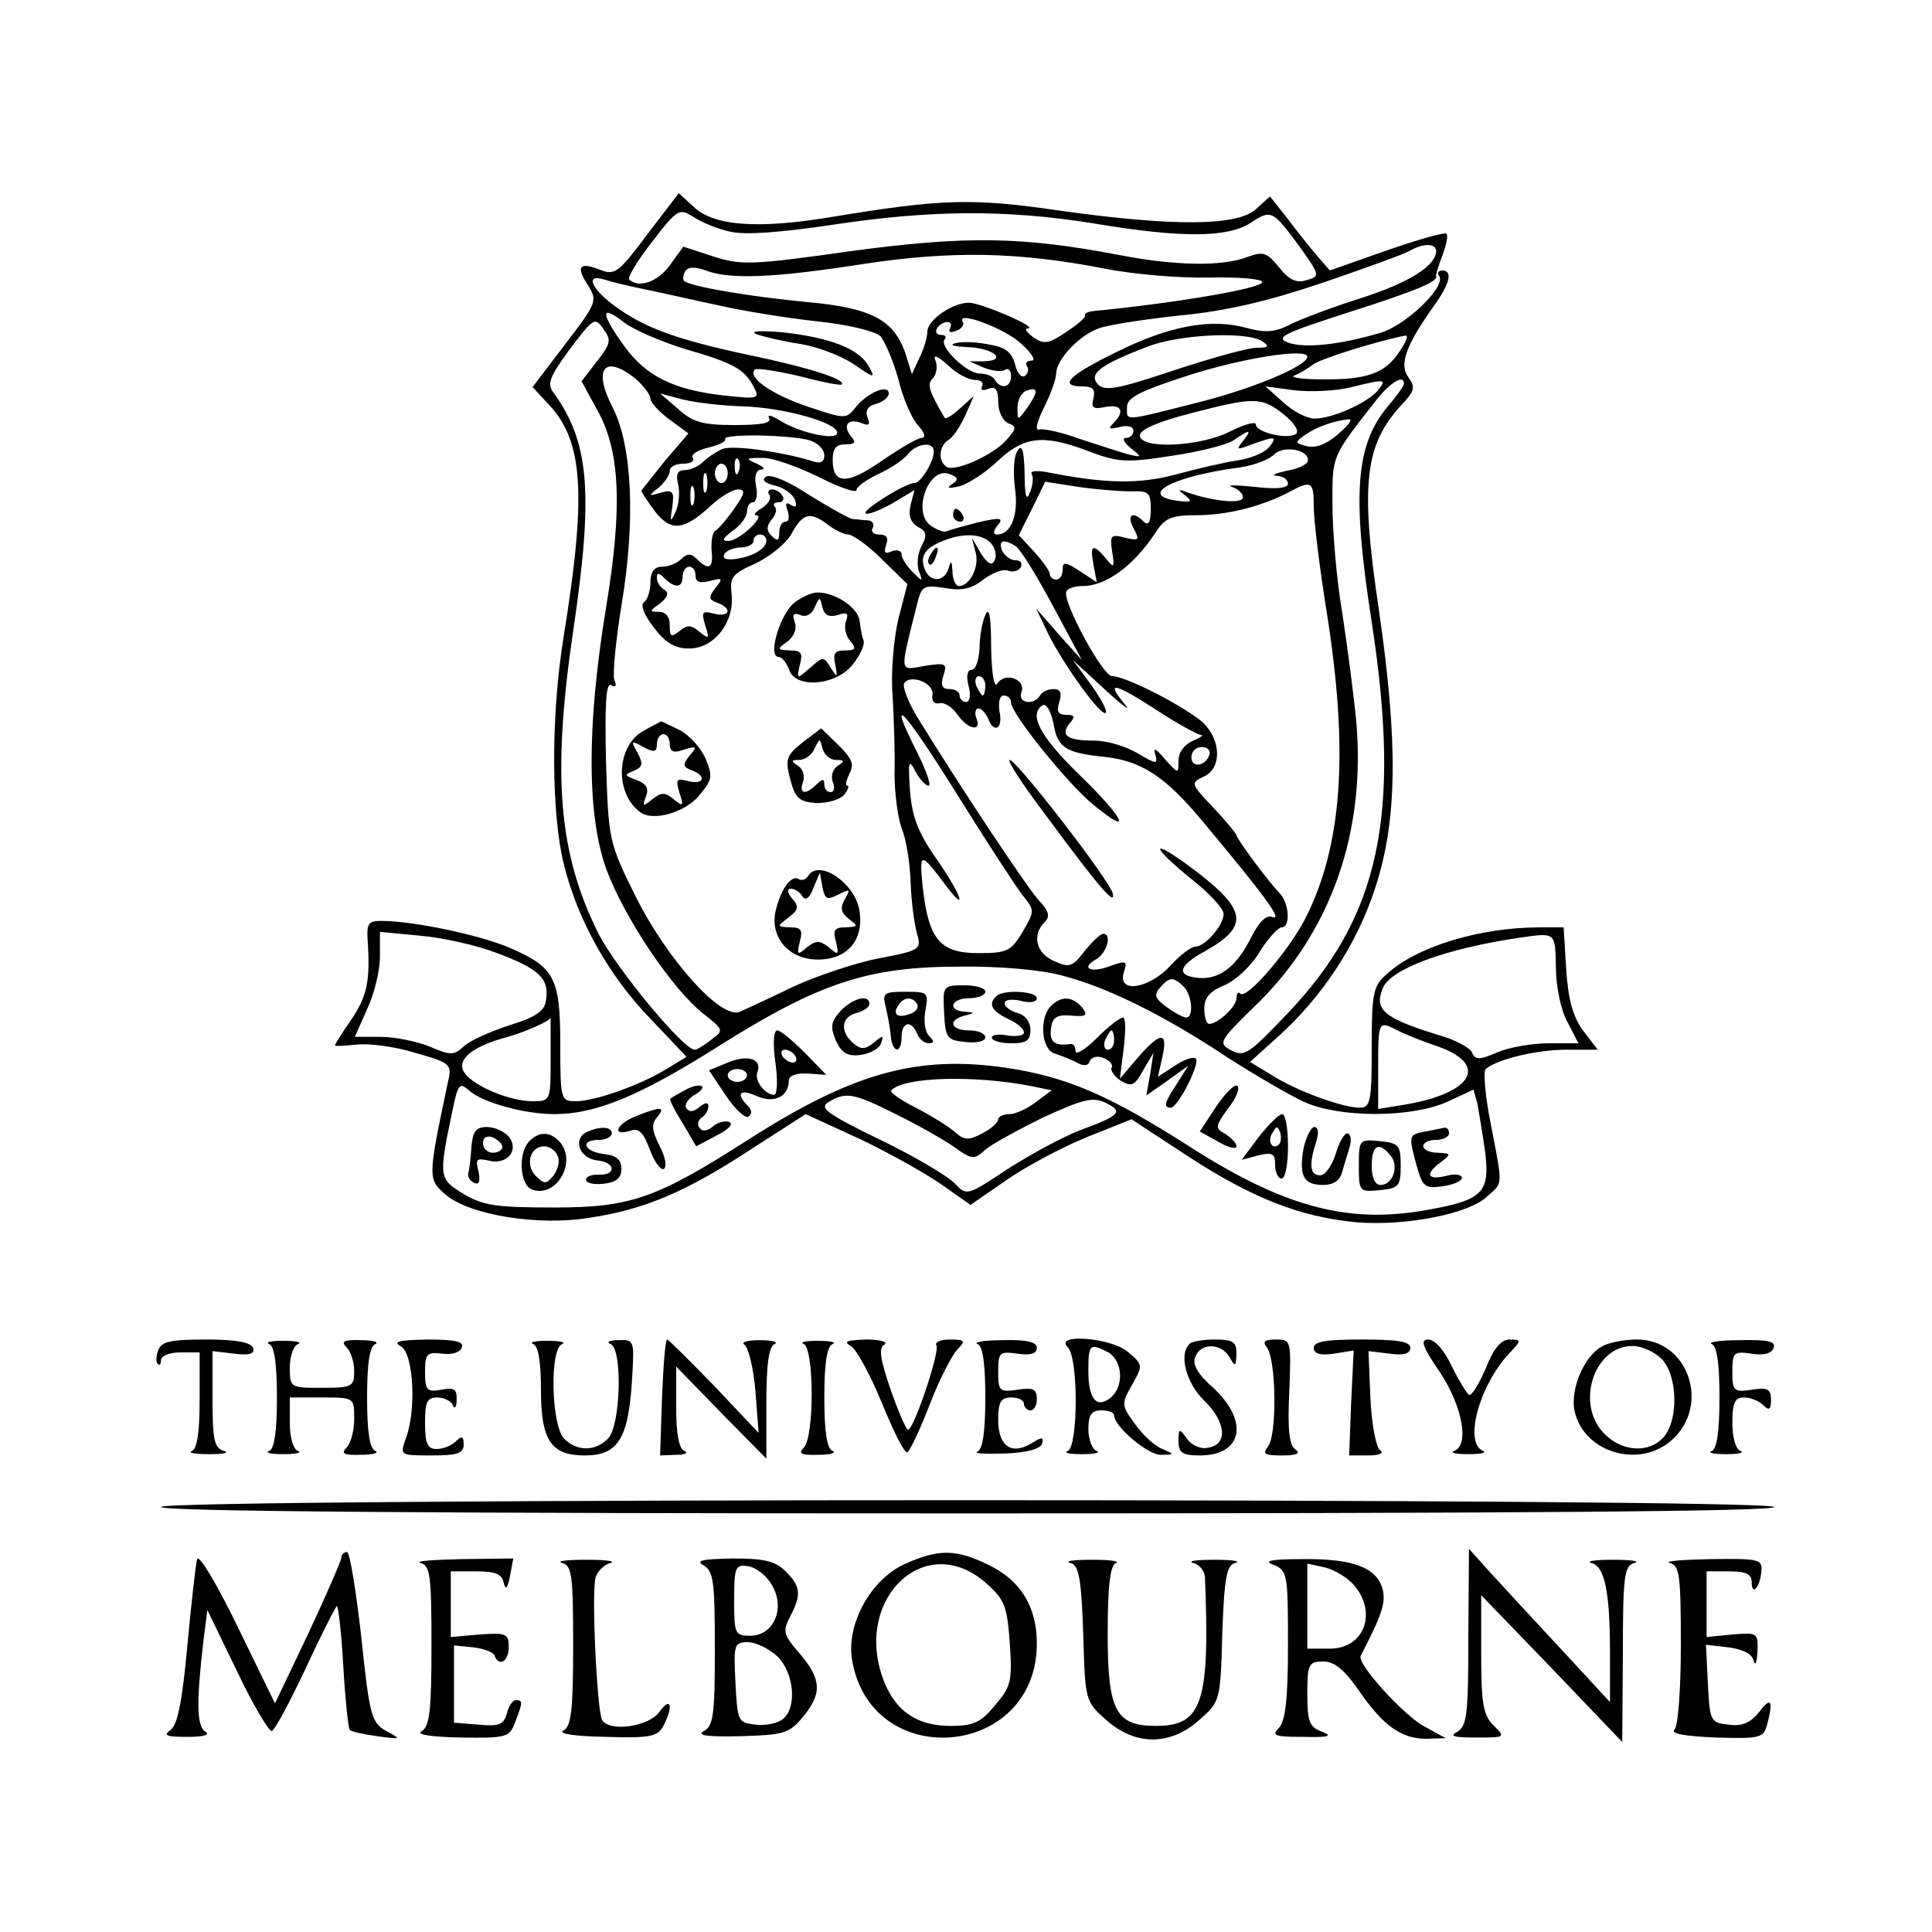 <?xml version="1.0" standalone="no"?>
<!DOCTYPE svg PUBLIC "-//W3C//DTD SVG 20010904//EN"
 "http://www.w3.org/TR/2001/REC-SVG-20010904/DTD/svg10.dtd">
<svg version="1.0" xmlns="http://www.w3.org/2000/svg"
 width="300pt" height="300pt" viewBox="0 0 300 300"
 preserveAspectRatio="xMidYMid meet">
<g transform="translate(0,300) scale(0.1,-0.1)"
fill="#000000" stroke="none">
<path d="M1005 2636 c-44 -59 -50 -64 -73 -55 -33 13 -38 5 -19 -24 15 -24 14
-27 -35 -91 l-51 -67 25 -27 c54 -57 59 -140 23 -362 -20 -124 -19 -275 1
-354 22 -87 70 -172 135 -239 l55 -58 -31 -19 c-41 -25 -111 -50 -141 -50 -23
0 -24 2 -24 88 0 104 -9 120 -78 150 -46 20 -150 42 -200 42 -20 0 -23 -4 -21
-32 4 -62 -1 -85 -26 -122 -14 -20 -25 -38 -25 -39 0 -2 15 -1 34 1 19 2 60
-3 91 -13 54 -15 57 -18 51 -43 -32 -152 -32 -153 -4 -177 37 -32 145 -49 223
-36 87 13 151 41 249 105 l87 56 85 -39 c46 -22 103 -54 127 -71 l44 -31 55
38 c30 21 86 51 125 67 l70 28 87 -57 c101 -66 176 -95 263 -103 76 -6 174 13
202 40 25 22 25 14 6 112 -9 44 -12 83 -8 86 17 15 79 30 125 30 l49 0 -23 30
c-16 22 -23 49 -26 95 l-4 65 -37 0 c-93 0 -192 -30 -238 -73 -21 -18 -23 -30
-23 -114 0 -84 -2 -93 -19 -93 -26 0 -98 26 -137 51 l-33 20 41 37 c71 63 126
147 154 235 34 105 35 224 5 431 -29 194 -22 255 35 317 21 22 22 28 11 43
-15 20 -4 50 41 113 24 34 28 53 11 53 -5 0 -8 -4 -4 -9 10 -17 -53 -77 -92
-88 -65 -19 -117 -24 -143 -15 -20 8 -8 14 91 46 110 35 142 49 139 57 -1 2 4
17 10 33 6 16 9 31 6 33 -2 3 -44 -9 -93 -26 l-88 -31 -20 23 c-11 13 -32 39
-46 58 l-27 34 -22 -20 c-29 -26 -127 -27 -305 -2 -137 20 -184 18 -354 -10
-114 -19 -183 -14 -214 16 l-23 21 -49 -64z m130 4 c23 -5 78 -1 158 11 152
23 269 24 406 2 136 -23 208 -22 243 1 32 21 34 20 76 -37 32 -45 32 -46 11
-52 -16 -5 -27 0 -43 20 -19 23 -24 25 -49 16 -39 -15 -111 -14 -199 3 -152
29 -239 30 -417 6 -155 -22 -171 -22 -214 -8 l-46 15 -21 -29 c-19 -26 -48
-36 -63 -22 -3 3 13 30 36 59 39 51 42 52 64 38 12 -8 38 -19 58 -23z m1095
-30 c0 -23 -44 -50 -120 -74 -44 -14 -94 -33 -109 -41 -22 -11 -37 -12 -66 -4
-55 15 -120 3 -202 -38 -74 -36 -90 -53 -52 -53 16 0 20 -5 17 -18 -4 -15 -1
-18 18 -14 26 5 31 -7 13 -25 -9 -9 -7 -10 10 -6 12 3 21 1 21 -6 0 -6 -5 -11
-12 -11 -6 0 -3 -7 8 -16 18 -14 18 -15 -6 -9 -14 4 -47 15 -75 24 -27 10 -55
16 -62 14 -6 -2 -3 12 8 34 10 20 19 44 19 53 0 21 35 59 66 70 12 5 69 14
125 20 73 7 137 22 223 51 67 23 128 45 136 50 21 12 40 11 40 -1z m-515 -27
c44 -9 117 -15 163 -14 45 1 82 -2 82 -7 0 -10 -138 -33 -262 -45 -9 -1 -15
-4 -13 -7 1 -3 -12 -14 -30 -26 -27 -18 -34 -19 -50 -8 -11 8 -15 14 -9 14 18
1 -71 39 -91 40 -26 0 -65 -27 -65 -45 0 -8 -5 -26 -12 -40 l-12 -26 -10 32
c-18 53 -54 71 -153 80 -85 8 -182 24 -191 33 -2 3 -1 9 2 15 5 7 15 7 32 1
37 -14 103 -12 244 10 138 21 240 19 375 -7z m-715 -32 c25 -5 77 -17 115 -25
39 -9 108 -20 154 -25 48 -5 89 -15 98 -23 7 -8 20 -38 28 -67 7 -29 21 -62
31 -72 10 -11 12 -19 5 -19 -6 0 -33 -16 -61 -35 -54 -38 -77 -38 -77 1 0 17
5 24 19 24 16 0 18 3 9 13 -13 17 -4 28 17 20 11 -5 14 -2 9 9 -4 11 1 18 14
21 10 3 19 10 19 16 0 15 -32 2 -51 -21 -15 -19 -16 -19 -73 0 -57 19 -96 46
-84 58 4 3 34 -2 69 -10 34 -9 64 -15 66 -13 7 8 -53 27 -150 47 -111 24 -158
42 -204 76 -36 27 -44 49 -15 40 9 -3 37 -10 62 -15z m64 -93 c76 -22 92 -31
107 -60 9 -17 6 -18 -48 -12 -78 9 -120 30 -154 77 -36 50 -37 65 -2 38 14
-12 58 -31 97 -43z m-137 -19 l-24 -31 24 -44 c36 -63 40 -151 14 -308 -30
-183 -30 -322 1 -407 28 -75 102 -185 150 -223 32 -25 32 -26 13 -40 -11 -9
-23 -16 -26 -16 -17 -1 -121 125 -149 179 -63 125 -73 247 -40 471 32 216 25
294 -31 371 -10 13 -5 25 26 67 37 49 39 50 52 31 13 -17 11 -23 -10 -50z
m659 27 c16 -14 23 -26 16 -26 -7 0 -11 -4 -7 -9 3 -5 1 -12 -4 -15 -5 -3 -12
5 -15 19 -5 18 -15 26 -40 30 -19 4 -42 5 -53 2 -10 -3 -1 -5 19 -6 40 -1 64
-21 26 -22 l-23 0 23 -10 c13 -5 28 -7 33 -3 5 3 9 -2 9 -10 0 -18 -16 -21
-25 -6 -3 6 -14 10 -24 10 -20 0 -64 43 -54 53 3 4 1 7 -6 7 -7 0 -9 5 -6 10
3 6 11 10 16 10 6 0 7 -4 4 -10 -3 -6 1 -7 9 -4 9 3 14 10 11 14 -12 19 66
-10 91 -34z m374 4 c12 -8 10 -10 -9 -10 -13 0 -70 -16 -128 -35 -87 -29 -107
-33 -118 -22 -15 16 2 30 75 58 49 20 156 25 180 9z m213 -16 c-22 -34 -51
-44 -121 -43 -31 0 -50 3 -42 6 8 3 21 11 29 17 11 9 105 38 144 45 4 0 0 -11
-10 -25z m-659 -44 c9 0 14 -4 11 -10 -3 -6 1 -7 9 -4 12 5 16 -1 16 -20 0
-15 7 -29 15 -33 14 -5 14 -8 -2 -26 -21 -24 -80 -50 -93 -42 -14 9 -12 33 3
42 7 4 18 21 26 38 l13 30 -21 -19 c-12 -11 -22 -17 -24 -15 -24 41 -28 52
-19 61 6 6 8 18 5 27 -5 11 1 10 19 -6 13 -13 32 -23 42 -23z m516 36 c0 -14
-85 -50 -170 -71 -118 -30 -110 -29 -110 -7 0 15 21 25 98 50 82 26 182 42
182 28z m-1042 -35 c12 -11 22 -24 22 -30 0 -6 13 -20 29 -32 l30 -22 -36 -42
c-19 -24 -36 -45 -37 -47 0 -2 9 -16 21 -32 25 -32 45 -30 87 9 15 14 34 25
42 25 12 0 11 -6 -6 -30 -11 -16 -25 -32 -29 -34 -5 -3 -7 -17 -6 -31 3 -27
-4 -32 -23 -13 -9 9 -15 9 -24 0 -7 -7 -20 -12 -30 -12 -12 0 -18 -8 -18 -24
0 -14 -5 -28 -10 -31 -6 -4 0 -20 15 -39 18 -24 33 -33 55 -33 39 0 71 41 66
85 -3 26 1 31 37 47 21 10 47 30 56 46 18 33 29 35 57 14 10 -8 25 -15 31 -15
7 0 31 -17 52 -38 l40 -39 -14 -54 c-7 -30 -12 -83 -9 -119 2 -36 4 -90 3
-121 0 -30 5 -68 11 -85 7 -16 13 -54 14 -84 1 -30 6 -66 10 -80 7 -24 5 -26
-59 -38 -36 -7 -96 -27 -133 -44 -37 -18 -74 -35 -83 -39 -29 -13 -113 81
-162 179 -42 85 -42 87 -46 210 -2 88 0 123 8 118 7 -4 9 -1 5 8 -3 8 2 60 11
116 22 131 17 248 -14 308 -31 60 -12 83 37 43z m1151 -18 c-17 -19 -70 -43
-98 -43 -11 0 -33 11 -48 25 l-28 25 45 -6 c25 -3 63 -1 85 4 57 14 59 14 44
-5z m41 11 c0 -3 -11 -19 -25 -35 -50 -60 -56 -136 -25 -335 46 -300 13 -457
-131 -608 -59 -62 -67 -68 -87 -57 -21 11 -20 14 42 74 113 112 167 265 152
437 -4 41 -14 118 -22 170 -9 52 -15 128 -15 168 0 76 -2 71 69 162 22 27 42
39 42 24z m-584 -36 c-16 -22 -16 -22 -16 -1 0 12 6 23 13 26 19 7 20 0 3 -25z
m-442 1 c63 -2 146 -25 146 -41 0 -13 -59 0 -89 19 -13 8 -20 10 -17 4 5 -8
-12 -11 -53 -11 -49 0 -65 4 -88 25 l-28 24 34 -9 c19 -5 62 -10 95 -11z m840
-13 c17 -14 24 -26 18 -30 -14 -9 -62 3 -62 15 0 5 -18 0 -40 -11 -47 -24
-140 -28 -140 -6 0 9 28 21 78 34 100 26 111 26 146 -2z m84 -30 c-18 -16 -35
-22 -48 -19 -20 5 -20 6 -3 18 17 12 45 22 68 24 6 0 -2 -10 -17 -23z m-820
-10 c12 -4 22 -14 22 -23 0 -11 -6 -14 -22 -8 -47 14 -120 24 -136 18 -9 -4
-23 -13 -30 -20 -7 -7 -20 -13 -29 -13 -11 0 -14 -7 -10 -22 3 -13 1 -32 -4
-43 -8 -17 -9 -16 -5 8 3 24 1 27 -18 22 -19 -6 -20 -5 -3 8 9 8 17 19 17 26
0 6 9 11 21 11 11 0 18 4 15 9 -4 5 7 12 24 16 17 4 28 10 26 13 -5 9 103 7
132 -2z m672 -1 c-11 -14 -10 -14 14 -5 36 13 41 13 26 -5 -7 -8 -28 -17 -49
-20 -20 -3 -63 -13 -96 -22 -57 -15 -108 -14 -195 3 -19 4 -31 3 -28 -2 3 -5
2 -18 -3 -29 -5 -14 -8 -6 -8 30 -1 36 -4 46 -11 35 -6 -8 -7 -34 -4 -58 6
-42 -6 -72 -28 -72 -6 0 -6 6 1 14 10 12 5 13 -30 5 -23 -6 -45 -12 -49 -14
-4 -2 -15 2 -25 9 -29 21 -3 92 29 80 14 -5 15 -9 4 -16 -9 -6 -5 -7 12 -3 14
4 40 21 58 38 41 39 70 43 138 18 49 -19 62 -20 132 -9 42 6 86 17 97 24 26
18 30 18 15 -1z m-480 -16 c0 -16 -20 -49 -30 -49 -14 0 -81 -42 -76 -47 3 -3
21 4 41 15 l35 21 -6 -23 c-4 -17 0 -27 11 -34 14 -7 15 -13 6 -30 -6 -11 -8
-29 -4 -39 6 -17 6 -17 -10 -1 -9 9 -17 21 -17 27 0 6 -7 8 -15 5 -11 -5 -13
-2 -9 10 4 11 1 16 -11 16 -9 0 -13 5 -10 10 3 6 0 11 -7 12 -7 0 -18 2 -24 2
-6 1 -36 18 -67 37 -31 21 -60 33 -67 29 -8 -5 -3 -10 13 -14 14 -3 27 -13 31
-21 4 -11 2 -14 -6 -9 -8 5 -9 2 -5 -9 3 -10 2 -17 -3 -17 -6 0 -10 -8 -10
-17 0 -13 -3 -14 -12 -5 -8 8 -8 15 0 25 7 8 9 17 5 20 -3 4 -1 7 6 7 7 0 9 5
6 10 -3 6 -11 10 -16 10 -6 0 -8 -4 -4 -9 3 -6 -3 -14 -12 -20 -10 -6 -14 -11
-9 -11 16 0 -26 -40 -43 -40 -11 0 -9 4 7 16 12 8 22 22 22 30 0 8 4 14 9 14
5 0 8 11 5 25 -3 16 0 25 8 26 7 0 4 4 -7 9 -18 8 -17 9 8 9 15 1 54 -13 87
-29 33 -17 60 -26 60 -21 0 5 15 16 34 25 18 8 39 22 46 31 14 17 40 20 40 4z
m581 -14 c0 -6 -15 -13 -33 -16 -18 -4 -25 -7 -15 -8 9 0 17 -6 17 -12 0 -7
-18 -9 -52 -5 -29 3 -45 3 -35 0 9 -3 17 -10 17 -16 0 -11 -44 -7 -85 7 -16 6
-17 5 -5 -4 12 -10 11 -11 -9 -9 -66 8 -13 38 93 52 22 3 46 12 54 20 15 15
54 8 53 -9z m-884 -17 c-3 -8 -6 -5 -6 6 -1 11 2 17 5 13 3 -3 4 -12 1 -19z
m-17 -3 c0 -8 -4 -15 -10 -15 -5 0 -10 7 -10 15 0 8 5 15 10 15 6 0 10 -7 10
-15z m-33 -27 c-3 -7 -5 -2 -5 12 0 14 2 19 5 13 2 -7 2 -19 0 -25z m-20 -20
c-3 -7 -5 -2 -5 12 0 14 2 19 5 13 2 -7 2 -19 0 -25z m679 19 c28 1 31 -2 31
-28 0 -20 -4 -26 -11 -19 -17 17 -27 11 -16 -10 10 -19 9 -20 -13 -15 -22 6
-24 4 -20 -22 4 -25 3 -26 -10 -10 -20 24 -25 21 -19 -10 l5 -27 -26 17 c-23
15 -27 15 -27 2 0 -8 -4 -15 -10 -15 -5 0 -10 4 -10 9 0 4 -11 20 -24 34 l-24
26 21 42 20 41 51 -8 c28 -4 65 -7 82 -7z m284 -24 c0 -21 9 -94 20 -163 35
-219 24 -365 -34 -478 -27 -51 -90 -124 -100 -115 -3 4 -6 0 -6 -7 0 -13 -28
-39 -42 -40 -5 0 -8 11 -8 24 0 17 9 27 31 36 17 7 42 30 55 52 13 21 29 38
34 38 14 0 12 36 -2 52 -18 18 -68 86 -68 91 0 2 -16 22 -36 43 -35 37 -36 38
-15 48 28 12 28 56 -1 84 -27 24 -119 72 -141 72 -15 0 -79 119 -71 132 3 5
14 8 25 8 37 0 80 32 114 84 14 22 25 26 63 26 47 0 99 13 142 35 37 20 40 18
40 -22z m-850 -52 c0 -13 -20 -25 -48 -29 -15 -2 -21 1 -17 8 3 5 15 10 26 10
10 0 19 5 19 10 0 6 5 10 10 10 6 0 10 -4 10 -9z m350 -6 c6 -8 8 -19 4 -26
-4 -8 -11 -4 -21 12 l-14 24 6 -23 c6 -22 -9 -52 -26 -52 -5 0 -10 10 -10 23
-1 16 -2 18 -6 5 -6 -22 -29 -23 -37 -2 -8 20 0 33 28 44 32 13 62 12 76 -5z
m37 -3 c7 -4 33 -46 58 -93 l45 -84 -36 40 -35 40 19 -40 c26 -51 82 -128 89
-122 3 3 -8 23 -23 44 l-28 38 49 -45 c27 -25 42 -36 32 -24 -30 36 -19 35 45
-6 33 -22 66 -40 72 -41 6 0 1 -4 -11 -9 -14 -6 -23 -18 -23 -31 0 -21 0 -21
-21 2 -14 17 -19 19 -15 7 4 -15 2 -15 -27 2 -18 11 -48 20 -68 20 -42 0 -53
8 -38 27 9 10 8 13 -5 13 -13 0 -16 5 -11 20 4 14 2 20 -9 20 -8 0 -18 -4 -21
-10 -10 -16 -35 -12 -29 5 8 20 -25 32 -37 14 -5 -9 -9 11 -10 56 0 48 -3 64
-9 50 -5 -11 -9 -35 -9 -52 -1 -18 -6 -33 -12 -33 -7 0 -9 -10 -5 -25 4 -14 2
-25 -4 -25 -5 0 -10 5 -10 10 0 6 -7 10 -16 10 -11 0 -14 6 -9 21 6 19 4 20
-29 15 -40 -7 -39 -13 -14 88 9 37 10 38 45 33 27 -5 42 -1 60 13 13 10 30 17
38 14 7 -3 16 -1 20 5 3 6 0 11 -8 11 -8 0 -17 7 -21 15 -6 16 2 19 21 7z
m-497 -46 c0 -10 7 -12 23 -8 19 5 20 4 8 -11 -11 -14 -11 -18 3 -23 24 -9 19
-23 -5 -17 -19 5 -20 3 -14 -18 7 -21 6 -22 -9 -10 -13 11 -19 11 -31 1 -13
-10 -15 -9 -15 9 0 13 -6 21 -17 21 -15 0 -15 1 2 13 12 10 14 16 7 21 -7 4
-12 12 -12 19 0 8 3 8 12 -1 16 -16 28 -15 28 3 0 8 5 15 10 15 6 0 10 -6 10
-14z m368 -185 c-2 -9 3 -15 11 -13 7 2 20 -6 28 -18 16 -23 38 -27 29 -5 -3
8 -1 15 3 15 5 0 11 -7 15 -15 9 -25 24 -17 18 10 -2 15 0 25 7 25 6 0 11 -5
11 -11 0 -17 87 -125 127 -158 63 -52 50 -23 -20 45 -63 61 -80 95 -58 109 6
3 13 -10 17 -29 6 -37 19 -45 77 -51 59 -6 96 -30 155 -101 95 -114 125 -154
108 -148 -10 4 -21 -7 -35 -35 -23 -45 -51 -64 -84 -59 -31 4 -26 19 14 41 68
38 65 63 -11 122 -72 55 -80 47 -10 -10 28 -22 50 -46 50 -54 0 -18 -29 -51
-44 -51 -6 0 -24 -13 -39 -30 -34 -36 -82 -43 -72 -10 6 18 4 19 -21 10 -31
-12 -47 -3 -21 11 16 10 24 39 10 39 -4 0 -17 -12 -29 -27 -19 -25 -24 -26
-48 -15 -27 12 -34 40 -14 60 9 9 7 17 -9 34 -19 21 -122 176 -189 285 -14 23
-23 47 -20 52 10 15 47 0 44 -18z m82 14 c0 -8 -2 -15 -4 -15 -2 0 -6 7 -10
15 -3 8 -1 15 4 15 6 0 10 -7 10 -15z m57 -324 c20 -25 20 -25 1 -58 -18 -30
-24 -33 -69 -33 -59 0 -77 21 -86 101 -6 57 -4 57 35 5 36 -48 25 -15 -15 42
-28 40 -37 65 -40 105 -3 45 -2 49 8 30 7 -13 16 -23 21 -23 4 0 -3 22 -17 50
-50 99 -23 71 59 -60 46 -74 93 -146 103 -159z m291 217 c-6 -18 -28 -21 -28
-4 0 9 7 16 16 16 9 0 14 -5 12 -12z m-1106 -308 c64 -24 81 -39 76 -72 -2
-18 -15 -27 -57 -40 -30 -10 -62 -24 -71 -33 -15 -14 -21 -14 -53 0 -20 8 -54
15 -76 15 l-40 0 19 43 c11 23 20 60 20 81 l0 39 63 -6 c35 -3 88 -15 119 -27z
m1644 -23 c0 -28 8 -67 18 -84 l17 -33 -46 0 c-25 0 -61 -6 -80 -14 -27 -12
-34 -12 -39 -1 -2 7 -22 18 -43 25 -93 28 -110 41 -96 75 11 30 97 62 213 79
56 8 55 9 56 -47z m-766 -12 c69 -18 157 -61 256 -127 44 -28 97 -59 119 -69
55 -25 166 -25 222 0 l41 19 6 -21 c2 -12 8 -46 12 -75 8 -65 -3 -76 -97 -92
-119 -20 -218 7 -364 101 -124 79 -189 107 -283 121 -138 20 -238 -8 -399
-111 -144 -92 -183 -106 -303 -106 -89 0 -110 3 -140 21 -38 23 -39 26 -19
122 10 49 12 52 27 39 21 -19 86 -37 133 -37 64 0 132 28 254 105 157 99 233
124 375 124 61 1 128 -5 160 -14z m188 -17 c13 -13 16 -48 4 -48 -4 0 -18 7
-30 16 -18 13 -21 19 -11 30 14 17 21 18 37 2z m-983 -113 c0 -64 0 -65 -28
-65 -34 0 -88 22 -104 42 -17 20 7 42 62 57 30 8 70 26 70 31 0 0 0 -29 0 -65z
m1313 46 c9 -5 38 -17 65 -26 79 -28 54 -72 -50 -90 l-43 -7 0 66 c0 70 1 71
28 57z m-564 -88 l29 -6 -24 -18 c-13 -10 -32 -19 -41 -19 -10 0 -18 -4 -18
-8 0 -5 -11 -15 -25 -22 -21 -11 -27 -11 -42 2 -10 9 -38 26 -61 38 -24 12
-41 24 -38 27 20 21 130 24 220 6z m-211 -44 c34 -17 75 -40 90 -51 25 -18 30
-19 45 -5 9 9 50 31 90 51 63 29 78 33 98 24 29 -14 24 -20 -39 -43 -26 -10
-76 -37 -112 -60 -63 -42 -64 -42 -82 -23 -10 11 -62 42 -116 68 -84 41 -96
50 -80 59 27 16 38 14 106 -20z"/>
<path d="M1175 2481 c11 -4 41 -11 67 -15 26 -4 63 -18 83 -31 33 -23 35 -23
24 -4 -14 27 -60 45 -134 53 -36 3 -52 2 -40 -3z"/>
<path d="M1232 2063 c-22 -20 -40 -83 -23 -83 5 0 12 -9 16 -19 9 -31 73 -26
99 7 12 15 19 31 17 37 -2 5 -5 19 -6 30 -2 21 -37 45 -66 45 -9 0 -26 -8 -37
-17z m69 -18 c14 5 17 3 13 -9 -4 -9 -1 -23 6 -31 10 -12 9 -15 -8 -15 -16 0
-19 -5 -15 -22 4 -21 3 -21 -7 -5 -11 18 -12 18 -32 0 -21 -18 -21 -18 -16 5
5 18 2 22 -15 22 -21 1 -21 2 -4 14 10 8 15 20 11 30 -4 12 -2 15 9 11 8 -4
18 1 22 12 8 17 8 17 12 0 3 -12 10 -16 24 -12z"/>
<path d="M999 1865 c-42 -23 -45 -97 -5 -126 19 -15 69 -1 91 25 21 25 22 30
11 57 -7 17 -25 37 -40 45 -16 8 -29 14 -30 14 0 -1 -13 -7 -27 -15z m41 -21
c0 -11 6 -14 22 -8 20 6 21 5 9 -9 -11 -14 -11 -18 3 -23 24 -9 19 -23 -5 -17
-19 5 -20 3 -14 -18 7 -21 6 -22 -9 -10 -13 11 -19 11 -33 0 -15 -12 -16 -12
-10 4 5 13 1 20 -15 26 -19 7 -19 8 -4 14 14 6 15 11 6 28 -11 19 -10 20 9 9
17 -9 21 -8 21 5 0 8 5 15 10 15 6 0 10 -7 10 -16z"/>
<path d="M1246 1847 c-25 -20 -27 -26 -19 -57 8 -30 14 -35 41 -37 17 0 36 5
43 13 6 8 8 14 5 14 -4 0 -2 8 3 19 8 14 4 23 -17 44 l-27 26 -29 -22z m52
-27 c14 0 14 -2 3 -9 -8 -5 -11 -16 -8 -25 4 -9 2 -16 -3 -16 -6 0 -10 5 -10
12 0 9 -3 9 -12 0 -17 -17 -28 -15 -21 4 3 9 0 20 -8 25 -11 7 -11 9 2 9 9 0
20 8 24 18 8 16 8 16 12 0 3 -10 12 -18 21 -18z"/>
<path d="M1255 1640 c-4 -6 -10 -8 -15 -5 -11 7 -27 -15 -35 -47 -11 -42 19
-78 65 -78 47 0 73 32 64 79 -9 42 -63 77 -79 51z m47 -29 c18 9 19 9 10 -7
-8 -14 -6 -21 6 -31 15 -11 15 -12 -5 -13 -17 0 -20 -4 -15 -22 5 -21 4 -22
-11 -9 -14 11 -20 11 -34 0 -15 -13 -16 -12 -11 9 5 18 2 22 -15 22 -21 1 -21
1 -3 15 16 12 17 17 6 30 -8 9 -8 15 -2 15 6 0 14 -5 18 -12 5 -7 11 -3 17 13
l10 24 4 -22 c4 -20 7 -21 25 -12z"/>
<path d="M1480 2200 c0 -5 5 -10 11 -10 5 0 7 5 4 10 -3 6 -8 10 -11 10 -2 0
-4 -4 -4 -10z"/>
<path d="M1445 2139 c-4 -6 -5 -12 -2 -15 2 -3 7 2 10 11 7 17 1 20 -8 4z"/>
<path d="M1621 1738 c87 -118 111 -145 107 -126 -3 19 -149 207 -160 208 -5 0
19 -37 53 -82z"/>
<path d="M1466 1428 c2 -40 4 -43 33 -46 17 -2 31 1 31 7 0 6 -11 11 -25 11
-29 0 -34 16 -7 23 16 4 16 5 0 6 -28 2 -21 21 7 21 14 0 25 5 25 10 0 6 -15
10 -33 10 -33 0 -33 -1 -31 -42z"/>
<path d="M1375 1438 c3 -13 7 -33 8 -45 2 -28 17 -31 17 -3 0 23 15 27 24 5 3
-8 11 -15 18 -15 9 0 9 3 1 11 -7 7 -9 25 -6 40 5 28 4 29 -31 29 -33 0 -36
-2 -31 -22z m49 3 c3 -5 -1 -12 -10 -15 -20 -8 -29 -1 -19 13 8 13 22 14 29 2z"/>
<path d="M1547 1453 c-13 -12 -7 -23 18 -35 14 -6 25 -16 25 -21 0 -5 -11 -7
-25 -5 -14 3 -25 1 -25 -3 0 -5 14 -9 30 -9 24 0 30 4 30 21 0 12 -8 23 -20
26 -11 3 -20 10 -20 15 0 6 11 7 25 4 14 -4 25 -2 25 4 0 11 -53 14 -63 3z"/>
<path d="M1305 1430 c-15 -17 -16 -24 -7 -46 9 -19 18 -25 39 -22 14 2 29 10
31 18 5 13 3 13 -11 1 -14 -11 -20 -11 -32 -1 -21 18 -19 41 5 47 11 3 20 9
20 14 0 16 -26 9 -45 -11z"/>
<path d="M1632 1438 c-19 -19 -15 -68 6 -74 9 -3 25 -9 34 -14 11 -6 18 -5 20
2 3 7 12 9 22 5 9 -4 15 -10 12 -15 -2 -4 4 -13 14 -20 17 -10 22 -8 35 16
l16 27 -5 -33 -6 -33 33 23 32 23 -17 -27 c-20 -30 -22 -38 -10 -38 11 0 46
69 39 76 -4 4 -18 -1 -33 -11 l-26 -17 7 31 c9 40 -3 39 -38 -1 l-28 -33 6 48
c3 26 3 47 -1 47 -5 0 -23 -14 -41 -32 -18 -18 -33 -27 -33 -20 0 7 -3 11 -7
11 -25 -4 -34 3 -31 24 2 17 9 22 31 20 24 -2 27 0 17 13 -15 17 -32 18 -48 2z
m98 -53 c0 -8 -4 -15 -10 -15 -5 0 -7 7 -4 15 4 8 8 15 10 15 2 0 4 -7 4 -15z"/>
<path d="M1204 1350 c4 -27 3 -50 -2 -50 -14 0 -31 22 -26 35 8 21 -15 28 -46
15 l-29 -12 26 -39 c14 -21 30 -36 35 -33 6 4 6 10 -1 17 -19 19 -12 27 14 15
27 -12 50 -1 50 25 0 7 13 11 29 10 l29 -2 -33 34 c-19 19 -38 35 -43 35 -6 0
-7 -21 -3 -50z m31 10 c3 -5 2 -10 -4 -10 -5 0 -13 5 -16 10 -3 6 -2 10 4 10
5 0 13 -4 16 -10z m-75 -30 c0 -5 -7 -10 -15 -10 -8 0 -15 5 -15 10 0 6 7 10
15 10 8 0 15 -4 15 -10z"/>
<path d="M1065 1308 c-11 -6 -22 -12 -24 -14 -2 -2 7 -19 19 -38 l21 -36 32
17 c18 9 27 18 19 21 -7 2 -19 -1 -26 -8 -9 -7 -16 -7 -20 -1 -4 5 -2 12 4 16
5 3 10 11 10 17 0 7 -5 6 -14 -1 -9 -8 -16 -8 -20 -2 -4 5 2 14 11 20 10 5 16
12 13 14 -3 3 -14 1 -25 -5z"/>
<path d="M1888 1281 l-25 -38 29 -16 c15 -9 28 -12 28 -7 0 5 -8 13 -17 19
-17 9 -16 12 4 40 13 16 19 32 14 35 -4 3 -19 -12 -33 -33z"/>
<path d="M988 1267 c-31 -12 -39 -32 -10 -23 14 5 21 -2 31 -29 7 -19 17 -33
22 -30 5 4 2 19 -7 36 -12 24 -13 34 -3 45 13 16 5 16 -33 1z"/>
<path d="M1955 1235 l-27 -36 26 7 c22 5 26 3 26 -15 0 -12 5 -21 10 -21 6 0
10 23 10 50 0 28 -4 50 -9 50 -5 0 -21 -16 -36 -35z m31 -12 c-10 -10 -19 5
-10 18 6 11 8 11 12 0 2 -7 1 -15 -2 -18z"/>
<path d="M732 1219 c-1 -16 -3 -35 -5 -41 -1 -6 3 -12 10 -15 7 -3 9 3 6 18
-5 19 -3 21 15 17 29 -8 49 16 32 37 -7 8 -22 15 -34 15 -17 0 -22 -7 -24 -31z
m48 0 c0 -5 -7 -9 -15 -9 -8 0 -15 7 -15 15 0 9 6 12 15 9 8 -4 15 -10 15 -15z"/>
<path d="M913 1243 c-25 -10 -14 -42 15 -45 29 -3 29 -24 0 -22 -10 0 -18 -3
-18 -8 0 -5 12 -8 28 -6 19 2 27 9 27 23 0 14 -8 21 -27 23 -32 4 -38 22 -8
22 11 0 20 5 20 10 0 10 -16 12 -37 3z"/>
<path d="M2024 1216 c-7 -42 0 -56 31 -56 15 0 26 7 29 20 3 11 9 29 12 40 3
11 1 20 -4 20 -5 0 -13 -15 -18 -32 -6 -18 -16 -33 -24 -33 -16 0 -18 16 -6
53 4 13 3 22 -3 22 -5 0 -13 -15 -17 -34z"/>
<path d="M2213 1243 c-26 -5 -26 -6 -13 -54 9 -32 13 -35 40 -31 16 2 30 8 30
13 0 5 -11 7 -25 3 -29 -7 -33 3 -7 22 16 12 15 13 -5 14 -13 0 -23 5 -23 10
0 6 9 10 20 10 11 0 20 5 20 10 0 6 -3 9 -7 9 -5 -1 -18 -4 -30 -6z"/>
<path d="M822 1228 c-18 -18 -15 -68 4 -75 37 -14 70 41 44 73 -15 17 -32 18
-48 2z m44 -23 c4 -8 0 -22 -7 -31 -11 -13 -14 -13 -27 0 -17 17 -9 46 13 46
9 0 18 -7 21 -15z"/>
<path d="M2110 1190 c0 -41 1 -41 33 -38 29 3 32 6 32 38 0 32 -3 35 -32 38
-32 3 -33 3 -33 -38z m49 16 c14 -16 4 -46 -15 -46 -9 0 -14 11 -14 30 0 32
11 38 29 16z"/>
<path d="M246 904 c-4 -9 -4 -19 -1 -22 3 -3 5 0 5 6 0 7 14 12 30 12 l30 0 0
-74 c0 -50 -4 -76 -12 -79 -7 -3 5 -5 27 -5 22 0 32 2 23 5 -15 4 -18 16 -18
80 l0 75 34 -4 c24 -3 32 0 29 9 -4 9 -27 13 -73 13 -54 0 -69 -3 -74 -16z"/>
<path d="M418 913 c8 -3 12 -30 12 -83 0 -53 -4 -80 -12 -83 -7 -3 3 -5 22 -5
19 0 29 2 23 5 -8 2 -13 22 -13 44 l0 39 50 0 c50 0 50 0 50 -33 0 -18 -5 -38
-12 -45 -9 -9 -4 -12 23 -11 18 0 28 3 22 6 -9 3 -13 30 -13 83 0 53 4 80 13
83 6 3 -4 6 -22 6 -27 1 -32 -2 -23 -11 7 -7 12 -23 12 -37 0 -24 -3 -26 -50
-26 -49 0 -50 0 -50 32 0 17 6 34 13 36 6 3 -4 5 -23 5 -19 0 -29 -2 -22 -5z"/>
<path d="M623 909 c19 -11 24 -99 7 -143 -9 -26 -9 -26 40 -26 40 0 50 3 50
17 0 13 -3 14 -12 5 -7 -7 -20 -12 -30 -12 -14 0 -18 8 -18 40 0 33 3 40 19
40 11 0 22 -6 24 -12 3 -7 6 -3 6 8 1 17 -4 20 -24 16 -22 -4 -25 -1 -25 28 0
28 3 31 27 28 15 -2 28 2 30 10 4 9 -11 12 -54 12 -44 -1 -54 -3 -40 -11z"/>
<path d="M828 913 c8 -3 12 -28 12 -72 0 -78 16 -101 68 -101 53 0 69 27 74
128 3 50 2 52 -22 51 -14 0 -19 -3 -12 -6 19 -7 16 -127 -4 -147 -20 -20 -48
-20 -68 0 -20 20 -23 140 -3 147 6 3 -4 5 -23 5 -19 0 -29 -2 -22 -5z"/>
<path d="M1028 830 l-3 -90 25 1 c14 0 19 3 13 6 -9 3 -13 27 -13 68 l0 63 70
-72 70 -71 0 87 c0 60 4 88 13 91 6 3 -4 6 -23 6 -19 0 -30 -3 -24 -7 6 -4 14
-36 17 -72 l5 -65 -69 73 c-38 39 -71 72 -73 72 -3 0 -6 -41 -8 -90z"/>
<path d="M1248 913 c16 -6 17 -144 0 -161 -9 -9 -4 -12 23 -11 18 0 28 3 22 6
-9 3 -13 30 -13 83 0 53 4 80 13 83 6 3 -4 5 -23 5 -19 0 -29 -2 -22 -5z"/>
<path d="M1321 910 c9 -5 31 -46 49 -90 18 -44 35 -78 39 -75 4 2 20 36 35 75
15 39 35 77 43 85 13 13 11 15 -12 15 -14 0 -24 -4 -21 -9 6 -9 -35 -131 -44
-131 -3 0 -15 28 -27 62 -16 47 -19 65 -10 70 7 4 -6 8 -28 8 -30 -1 -36 -3
-24 -10z"/>
<path d="M1518 913 c8 -3 12 -30 12 -83 0 -53 -4 -80 -12 -84 -7 -3 11 -4 41
-3 35 1 56 7 59 15 3 11 0 11 -16 1 -31 -19 -52 -5 -52 36 0 28 4 35 20 35 11
0 20 -4 20 -10 0 -5 5 -10 10 -10 6 0 10 8 10 18 0 15 -6 18 -30 14 -28 -4
-30 -2 -30 28 0 30 2 32 30 28 20 -3 30 0 30 9 0 9 -15 13 -52 12 -29 0 -47
-3 -40 -6z"/>
<path d="M1658 908 c17 -17 16 -155 0 -161 -7 -3 3 -5 22 -5 19 0 29 2 23 5
-7 2 -13 18 -13 34 0 22 5 29 20 29 11 0 20 -3 20 -8 0 -17 53 -62 73 -61 21
0 21 1 2 9 -11 4 -30 21 -42 38 -22 30 -22 32 -5 62 17 30 17 31 -7 51 -26 22
-115 29 -93 7z m63 -8 c22 -13 25 -52 4 -70 -22 -18 -35 -3 -35 41 0 42 2 44
31 29z"/>
<path d="M1847 913 c-17 -16 -5 -61 23 -88 34 -33 37 -68 6 -73 -11 -3 -26 4
-33 14 -12 17 -13 16 -13 -4 0 -18 6 -22 33 -22 66 0 77 52 22 104 -25 22 -34
37 -29 49 8 22 40 22 53 0 9 -16 10 -16 11 5 0 18 -5 22 -33 22 -19 0 -37 -3
-40 -7z"/>
<path d="M1967 908 c15 -19 16 -137 2 -154 -9 -12 -6 -14 22 -14 22 0 29 3 21
9 -10 6 -13 30 -10 90 3 80 3 81 -21 81 -17 0 -21 -3 -14 -12z"/>
<path d="M2040 907 c0 -9 10 -12 31 -9 l31 5 -4 -82 -3 -81 30 0 c17 0 25 4
18 8 -6 4 -13 39 -15 80 l-3 74 33 -4 c21 -3 32 0 32 9 0 10 -20 13 -75 13
-56 0 -75 -3 -75 -13z"/>
<path d="M2236 869 c35 -53 46 -113 22 -122 -7 -3 3 -5 22 -5 19 0 29 2 23 5
-30 12 -7 100 40 151 20 21 20 22 1 22 -13 0 -25 -14 -37 -45 -11 -25 -22 -43
-26 -41 -4 3 -16 23 -27 45 -11 24 -26 41 -36 41 -13 0 -10 -10 18 -51z"/>
<path d="M2487 909 c-28 -16 -49 -67 -42 -100 14 -64 99 -90 150 -46 62 54 27
157 -53 157 -21 0 -45 -5 -55 -11z m93 -19 c25 -25 27 -95 3 -122 -22 -24 -62
-23 -90 4 -48 45 -19 138 42 138 14 0 34 -9 45 -20z"/>
<path d="M2658 913 c8 -3 12 -30 12 -83 0 -53 -4 -80 -12 -83 -7 -3 3 -5 22
-5 19 0 29 2 23 5 -8 2 -13 22 -13 44 0 31 4 39 18 39 10 0 23 -5 30 -12 9 -9
12 -7 12 8 0 17 -5 20 -30 16 -28 -4 -30 -2 -30 28 0 30 2 32 30 28 18 -3 31
0 34 9 4 10 -8 13 -52 12 -31 0 -51 -3 -44 -6z"/>
<path d="M250 660 c0 -7 425 -10 1256 -10 834 0 1253 3 1249 10 -9 14 -2505
14 -2505 0z"/>
<path d="M306 579 c-2 -8 -9 -68 -15 -134 -8 -86 -15 -123 -26 -131 -12 -9 -7
-11 26 -11 25 0 36 3 28 8 -14 8 -14 48 -3 142 l6 47 46 -95 c25 -53 50 -94
54 -93 5 2 28 45 52 96 24 52 46 95 49 98 2 2 7 -39 10 -92 3 -53 8 -98 10
-100 2 -3 22 -7 43 -10 37 -5 38 -5 14 8 -23 13 -26 22 -39 146 -8 72 -18 132
-22 132 -5 0 -9 -4 -9 -9 0 -4 -23 -57 -51 -117 l-52 -109 -58 119 c-32 66
-60 113 -63 105z"/>
<path d="M1404 571 c-52 -24 -90 -93 -81 -148 29 -176 287 -154 287 25 0 57
-25 98 -75 122 -51 25 -78 25 -131 1z m128 -30 c28 -25 32 -35 36 -93 4 -58 2
-67 -23 -96 -22 -27 -34 -32 -69 -32 -50 0 -83 21 -102 66 -53 128 62 241 158
155z"/>
<path d="M2280 458 c0 -119 -2 -138 -17 -147 -13 -7 -6 -9 29 -9 46 0 46 0 27
19 -16 16 -19 34 -19 111 l0 91 110 -114 109 -114 1 137 c0 121 2 137 18 141
9 3 -5 5 -33 5 -27 0 -43 -2 -34 -5 21 -5 29 -45 29 -141 l0 -75 -73 79 c-40
43 -90 97 -110 119 l-36 40 -1 -137z"/>
<path d="M653 573 c15 -4 17 -19 17 -128 0 -101 -3 -126 -15 -133 -10 -5 11
-9 60 -10 72 -1 76 0 85 24 12 31 12 34 1 34 -5 0 -11 -9 -14 -21 -5 -17 -12
-20 -44 -17 l-38 3 0 60 0 60 30 -3 c17 -2 32 -8 33 -13 7 -18 22 -9 22 14 0
20 -4 22 -45 19 l-45 -4 0 51 0 51 39 0 c30 0 40 -4 43 -17 3 -13 6 -10 10 10
l5 27 -81 -1 c-44 -1 -73 -3 -63 -6z"/>
<path d="M873 573 c15 -4 17 -19 17 -128 0 -100 -3 -126 -15 -132 -9 -5 16 -9
65 -10 69 -2 81 0 90 17 16 30 12 47 -6 22 -16 -23 -77 -32 -89 -13 -8 14 -17
201 -10 222 3 10 14 20 23 22 9 3 -8 5 -38 5 -30 0 -47 -2 -37 -5z"/>
<path d="M1093 569 c15 -9 17 -26 17 -129 0 -101 -2 -120 -17 -128 -12 -7 6
-9 56 -8 67 2 76 4 97 29 31 37 30 59 -4 99 -26 30 -27 35 -15 58 18 34 16 47
-7 70 -16 16 -33 20 -82 20 -48 -1 -59 -3 -45 -11z m106 -31 c21 -36 2 -78
-34 -78 -24 0 -25 3 -25 56 0 51 2 55 22 52 12 -2 29 -15 37 -30z m8 -110 c26
-25 31 -79 9 -97 -8 -7 -27 -11 -43 -9 -27 3 -28 5 -31 66 -3 58 -2 62 19 62
13 0 33 -10 46 -22z"/>
<path d="M1662 573 c13 -3 17 -22 20 -109 3 -105 3 -106 36 -135 45 -40 99
-40 144 0 33 29 33 30 36 135 3 87 7 106 20 109 10 3 -5 5 -33 5 -27 0 -42 -2
-32 -5 9 -2 17 -12 18 -21 8 -196 -4 -232 -76 -232 -63 0 -75 24 -75 144 0 74
4 106 13 109 6 3 -10 5 -38 5 -27 0 -43 -2 -33 -5z"/>
<path d="M1978 570 c21 -9 22 -14 22 -124 0 -85 -4 -118 -14 -129 -12 -12 -7
-14 37 -14 40 -1 47 1 30 8 -20 7 -23 16 -23 59 0 46 2 50 25 50 17 0 32 -12
55 -45 38 -55 66 -75 105 -75 l30 1 -33 18 c-32 17 -106 98 -99 110 33 64 39
82 34 103 -9 34 -46 48 -125 47 -50 0 -61 -3 -44 -9z m125 -32 c36 -43 15 -98
-38 -98 l-35 0 0 66 0 66 28 -6 c15 -4 35 -16 45 -28z"/>
<path d="M2593 573 c15 -4 17 -19 17 -127 0 -67 -4 -126 -10 -132 -6 -6 16
-10 64 -12 69 -2 74 -1 80 20 10 38 6 44 -12 20 -14 -17 -26 -23 -48 -20 -28
3 -29 5 -32 64 l-3 60 35 -4 c22 -3 37 -10 39 -21 3 -9 5 -2 6 14 1 30 0 30
-39 27 l-40 -4 0 51 0 51 35 0 c26 0 35 -4 35 -17 0 -22 13 -8 15 17 2 19 -4
20 -79 19 -45 -1 -73 -3 -63 -6z"/>
</g>
</svg>
